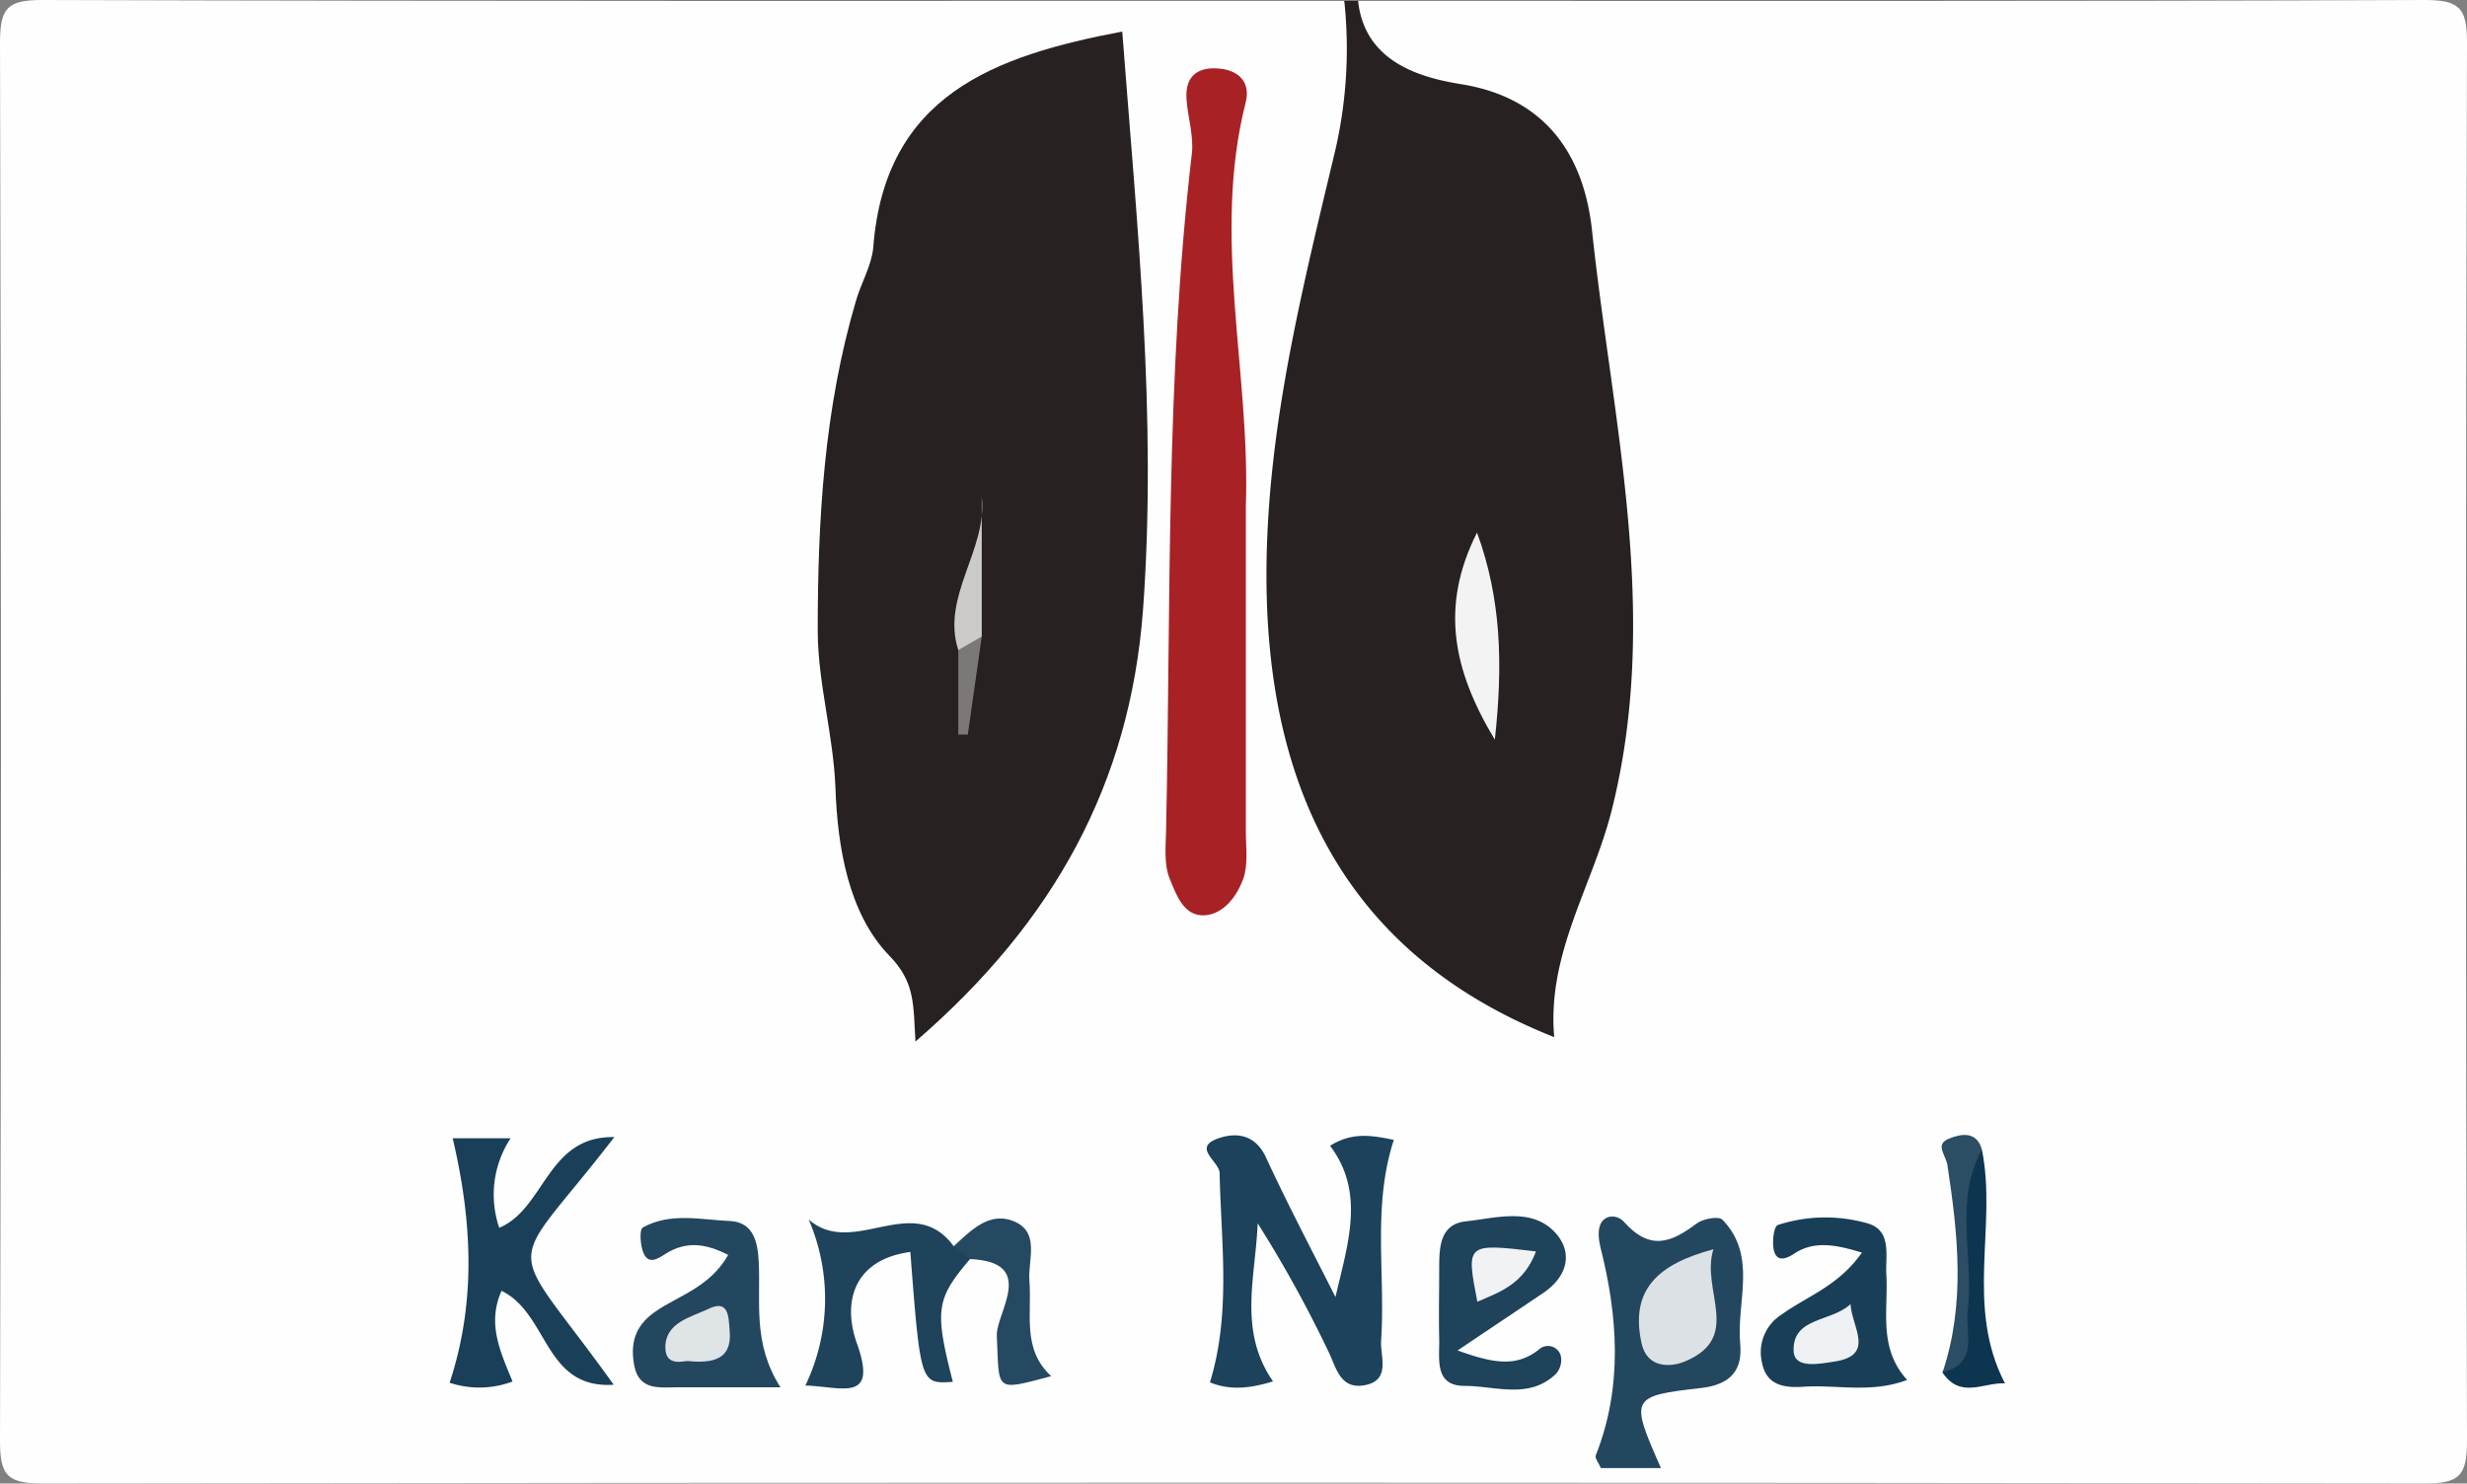 <svg xmlns="http://www.w3.org/2000/svg" viewBox="0 0 321.54 193.38"><rect x="0" y="0" width="321.54" height="193.38" fill="#808080" stroke="none"/><defs><style>.cls-1{fill:#fefefe;}.cls-2{fill:#272221;}.cls-3{fill:#a82125;}.cls-4{fill:#1d425b;}.cls-5{fill:#1a4059;}.cls-6{fill:#23475f;}.cls-7{fill:#1e435b;}.cls-8{fill:#193f58;}.cls-9{fill:#254960;}.cls-10{fill:#0d354f;}.cls-11{fill:#2b4e65;}.cls-12{fill:#f3f3f3;}.cls-13{fill:#cccbca;}.cls-14{fill:#7b7877;}.cls-15{fill:#dce1e5;}.cls-16{fill:#dfe4e7;}.cls-17{fill:#eef1f3;}.cls-18{fill:#f0f2f4;}</style></defs><title>Asset 1</title><g id="Layer_2" data-name="Layer 2"><g id="Layer_1-2" data-name="Layer 1"><path class="cls-1" d="M178.69,1.47c46.34,0,92.67.07,139-.12,4.51,0,5.54,1,5.53,5.53q-.27,91.16,0,182.31c0,4.52-1,5.54-5.53,5.53q-155.24-.21-310.48,0c-4.51,0-5.54-1-5.53-5.53Q1.94,98,1.68,6.88c0-4.51,1-5.54,5.53-5.53,56.56.18,113.12.12,169.68.12C180,8,179.63,14.82,178.07,21.66c-3.51,15.52-6.8,31.08-8.62,46.91-2,17.69,2.3,33.88,11.89,48.77,3.54,5.49,9.07,8.62,14.27,12.17,4.32,3,6,1.23,7.63-3.2,8.23-22.4,11.78-45.2,6.67-68.84-1.78-8.25-.69-16.76-2.77-25-2.21-8.74-6.39-15-15.52-18.1C185.76,12.35,177.4,11.29,178.69,1.47Z" transform="translate(-1.68 -1.35)"/><path class="cls-2" d="M178.69,1.47c.86,8,8.15,10,13.42,10.85,11.65,1.87,16.1,10,17.07,19.09,2.67,25.07,9,50.06,2.55,75.61-2.49,9.84-8.44,18.63-7.48,29.52-29.33-11.6-39-36-37.32-66.79.86-16.14,4.77-32,8.54-47.78a59.05,59.05,0,0,0,1.42-20.5Z" transform="translate(-1.68 -1.35)"/><path class="cls-2" d="M121,137.11c-.3-4.77,0-7.71-3.43-11.21-5.32-5.5-6.73-14.19-7-21.82-.27-7-2.28-13.58-2.31-20.47,0-14.58.83-29,5-43.11.67-2.3,2-4.5,2.23-6.82,1.5-20,15.9-25.07,32.46-28.22,1.91,25.1,4.56,50.17,2.7,75.47C148.94,103.49,139.07,121.51,121,137.11Z" transform="translate(-1.68 -1.35)"/><path class="cls-3" d="M164.06,67.33q0,21.19,0,42.39c0,2.1.33,4.37-.36,6.25-.81,2.18-2.52,4.53-5,4.69-2.77.17-3.74-2.77-4.57-4.78-.75-1.83-.52-4.14-.47-6.23.64-29.44-.07-58.93,3.36-88.26.27-2.3-.52-4.71-.69-7.08-.24-3.2,1.64-4.33,4.47-4,2.43.3,3.88,1.84,3.24,4.38C159.59,32.2,164.66,49.82,164.06,67.33Z" transform="translate(-1.68 -1.35)"/><path class="cls-4" d="M175.74,170.42c1.58-6.84,3.93-13.63-.71-19.72,3-1.86,5.54-1.32,8.32-.77-2.83,8.65-1.08,17.46-1.66,26.14-.14,2.11,1.35,5.27-2.26,5.86-3.19.52-3.64-2.53-4.67-4.54a160.53,160.53,0,0,0-9.16-16.58c-.27,7-2.58,14,2,20.6-3.05.94-5.62,1.19-8.22.13,2.77-9.06,1.45-18.19,1.26-27.25,0-1.59-3.84-3.42.09-4.64,2.31-.72,4.61-.3,5.94,2.54C169.51,158.34,172.68,164.35,175.74,170.42Z" transform="translate(-1.68 -1.35)"/><path class="cls-5" d="M67.05,169.61c-1.93,4.33-.11,8,1.43,11.82a12.31,12.31,0,0,1-8.2.16c3.49-10.58,2.93-21.1.4-31.87h7.55a13.38,13.38,0,0,0-1.48,11.67c6-2.52,6.22-12,15-11.82-14.41,18.72-14.45,12.22-.08,32.28C72.57,182.44,73.21,172.6,67.05,169.61Z" transform="translate(-1.68 -1.35)"/><path class="cls-6" d="M218.16,192.71h-7.83c-.29-.69-.8-1.29-.67-1.64,3.56-8.95,2.88-18.19.63-27.08-1.12-4.45,1.88-4.64,3-3.43,3.48,3.92,6.21,2.75,9.54.26.83-.61,2.88-1,3.36-.47,4.58,4.74,1.79,10.71,2.3,16.14.32,3.36-1.13,5.34-5.13,5.79C214.11,183.33,214.14,183.58,218.16,192.71Z" transform="translate(-1.68 -1.35)"/><path class="cls-7" d="M128.11,165.47c-4.44,5.21-4.64,6.63-2.24,16-4.21.29-4.21.29-5.54-16.93-7.38,1-8.86,6.51-7,11.81,2.85,7.95-1.92,5.74-6.68,5.6a26.12,26.12,0,0,0,.43-21.64c5.86,5.11,13.59-3.79,18.92,3.51C128,162.75,128.25,163.9,128.11,165.47Z" transform="translate(-1.68 -1.35)"/><path class="cls-6" d="M103.4,182.18c-5,0-9.16,0-13.29,0-2.32,0-5.12.52-5.76-2.81-.53-2.79,0-5.12,2.67-7,3.08-2.17,7.11-3.15,9.57-7.44-2.91-1.49-5.46-1.85-8.17-.14-1,.64-2.2,1.45-2.87-.11-.42-1-.56-3.06-.08-3.33,3.59-2,7.58-1,11.39-.84,3.06.17,3.58,2.81,3.71,5.28C100.85,171,99.72,176.42,103.4,182.18Z" transform="translate(-1.68 -1.35)"/><path class="cls-8" d="M244.35,164.63c-3.8-1.18-6.39-1.47-8.87.16-1.08.71-2.28,1.08-2.62-.56-.21-1,0-3,.53-3.2a20,20,0,0,1,11.44-.29c3.53.84,2.56,4.23,2.71,6.8.27,4.62-1.09,9.5,2.71,13.68-4.63,1.77-9.1.61-13.45.89-2.49.16-4.92-.09-5.49-3.24a5.81,5.81,0,0,1,2.61-6.19C237.17,170.32,241.29,169,244.35,164.63Z" transform="translate(-1.68 -1.35)"/><path class="cls-7" d="M191.66,177.38c4.79,1.74,7.69,2.15,10.57-.1a1.74,1.74,0,0,1,2.86.73,2.71,2.71,0,0,1-.61,2.42C201,183.8,196.54,182,192.56,182s-3.24-3.54-3.3-6.15c-.07-3,0-6,0-9,0-2.76,0-5.93,3.48-6.3,3.73-.4,8.1-1.72,11.16,1,2.8,2.52,2.44,5.91-1,8.28C199.53,172.11,196.19,174.33,191.66,177.38Z" transform="translate(-1.68 -1.35)"/><path class="cls-9" d="M128.11,165.47,126,163.78c2.18-2,4.55-4.49,7.69-3.29,3.66,1.4,1.93,5.12,2.16,7.85.35,4.28-1,8.86,2.84,12.39-7.51,2-6.74,2-7.09-5.28C131.49,172.44,136.93,165.84,128.11,165.47Z" transform="translate(-1.68 -1.35)"/><path class="cls-10" d="M260,151.23c2,9.88-2.23,20.4,3,30.44-2.79-.15-5.81,2.1-8.16-1.44,5-7,1-14.89,2.42-22.21C257.78,155.68,254.79,151.71,260,151.23Z" transform="translate(-1.68 -1.35)"/><path class="cls-11" d="M260,151.23c-3.73,6.69-1,14-1.85,20.88-.38,3,1.53,6.92-3.28,8.12,3-8.95,2-18,.63-27-.21-1.34-1.7-2.72.23-3.47C257.25,149.14,259.34,148.73,260,151.23Z" transform="translate(-1.68 -1.35)"/><path class="cls-12" d="M194.19,70.77c3.17,8.67,3.39,17.23,2.32,27C191.05,88.69,189.34,80.39,194.19,70.77Z" transform="translate(-1.68 -1.35)"/><path class="cls-13" d="M126.58,86.09c-2.27-7,3.82-13.07,3.06-20V84.31C129,85.54,128.63,87.27,126.58,86.09Z" transform="translate(-1.68 -1.35)"/><path class="cls-14" d="M126.58,86.09l3.06-1.78q-.91,6.39-1.82,12.8l-1.24,0Z" transform="translate(-1.68 -1.35)"/><path class="cls-15" d="M225,164.19c-1.69,5.35,3.89,11.48-3.73,14.63-1.82.76-4.95.94-5.65-2.44C214.14,169.49,217.71,166.14,225,164.19Z" transform="translate(-1.68 -1.35)"/><path class="cls-16" d="M91.32,178.76c-.35-.07-2.94.86-2.92-1.78,0-3.25,3.33-3.93,5.58-5,2.73-1.35,2.65,1.07,2.8,2.79C97.05,177.8,95.65,179.22,91.32,178.76Z" transform="translate(-1.68 -1.35)"/><path class="cls-17" d="M242.87,171.34c.16,3,3.29,6.67-2.1,7.49-1.81.27-5.19,1-5.31-1.31C235.23,173,240.4,173.7,242.87,171.34Z" transform="translate(-1.68 -1.35)"/><path class="cls-18" d="M201.88,164.47c-1.61,4.26-4.67,5.28-7.65,6.56C192.76,163.4,192.76,163.4,201.88,164.47Z" transform="translate(-1.68 -1.35)"/></g></g></svg>